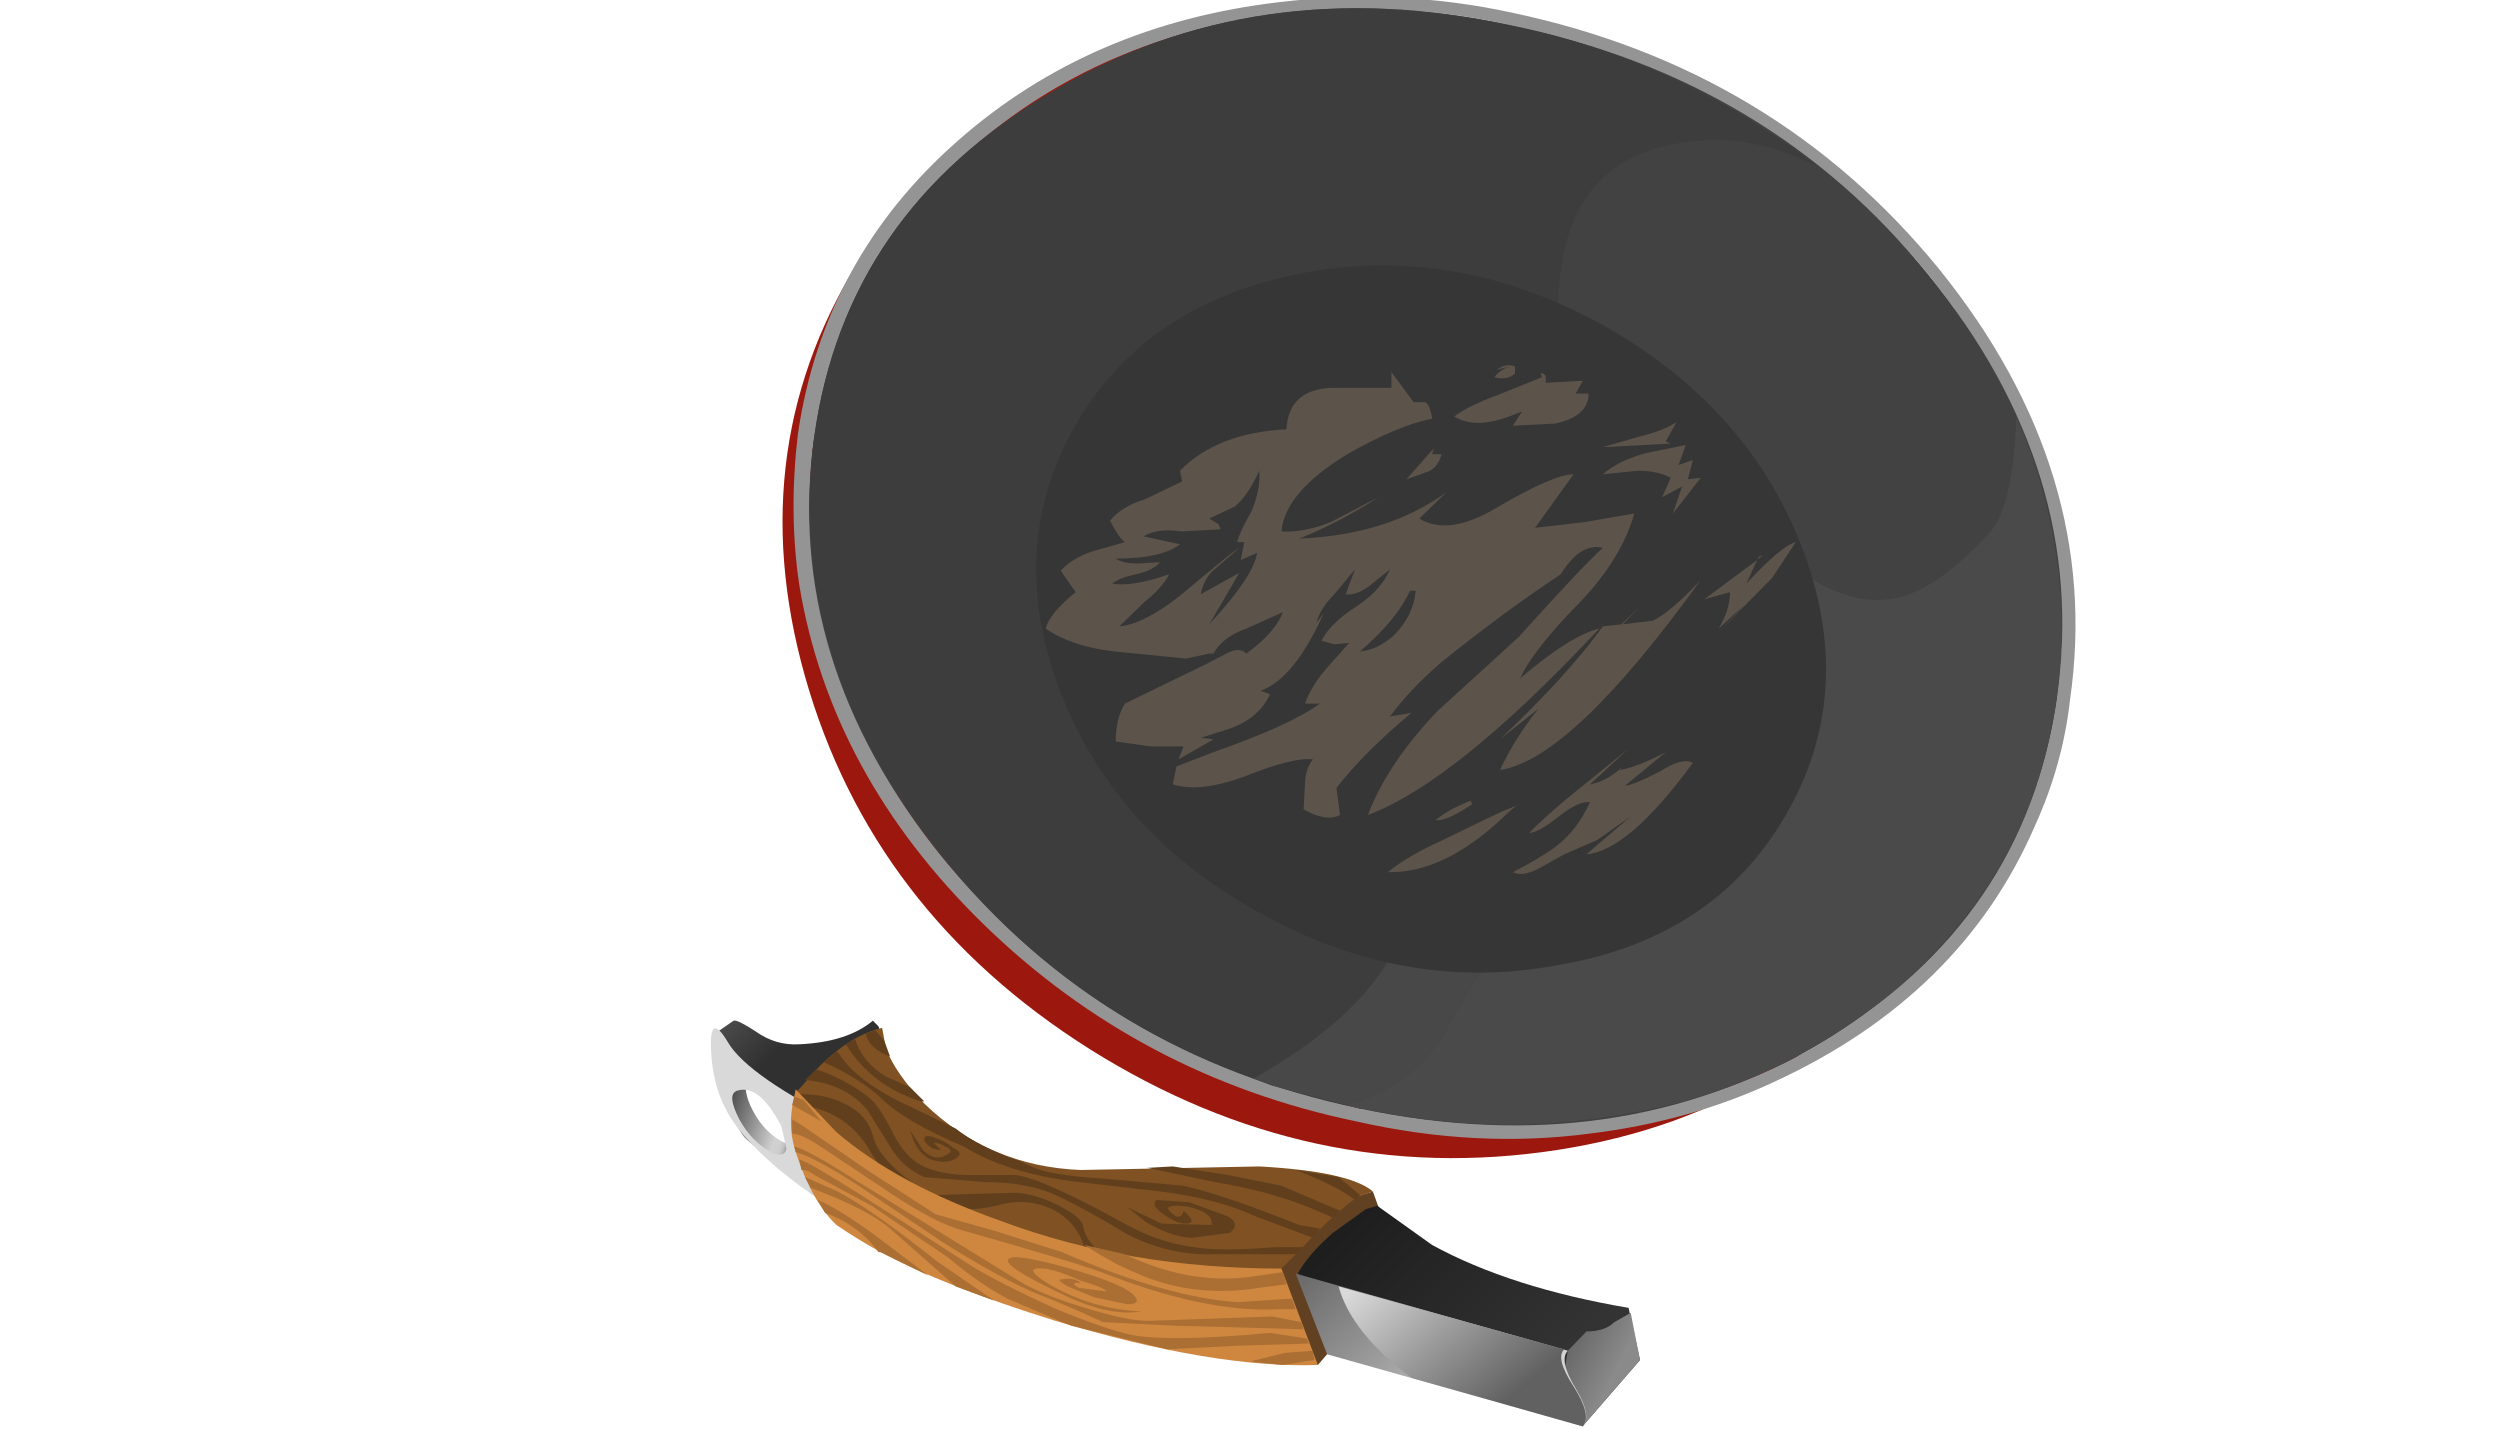 <?xml version="1.0" encoding="UTF-8" standalone="no"?>
<svg xmlns:xlink="http://www.w3.org/1999/xlink" height="100.0px" width="175.0px" xmlns="http://www.w3.org/2000/svg">
  <g transform="matrix(1.0, 0.0, 0.0, 1.0, 0.0, 0.0)">
    <use height="100.05" transform="matrix(1.0, 0.0, 0.0, 1.0, 49.75, -0.2)" width="95.55" xlink:href="#shape0"/>
  </g>
  <defs>
    <g id="shape0" transform="matrix(1.0, 0.0, 0.0, 1.0, -49.75, 0.2)">
      <path d="M135.1 64.3 Q126.1 77.85 109.0 80.5 91.75 83.15 76.3 73.45 61.0 63.8 56.35 47.35 51.75 31.05 60.6 17.5 69.6 4.05 86.75 1.45 103.95 -1.2 119.4 8.45 134.85 18.1 139.5 34.55 144.0 50.9 135.1 64.3" fill="#9c180e" fill-rule="evenodd" stroke="none"/>
      <path d="M89.95 0.9 Q76.95 2.55 67.95 10.45 58.8 18.5 57.15 30.4 L57.0 30.55 Q55.85 38.7 58.7 46.85 61.25 54.75 67.15 61.4 76.7 72.1 90.35 76.35 L95.2 77.6 95.35 77.6 Q103.6 79.35 111.2 78.35 124.05 76.85 133.05 68.95 142.3 60.8 144.0 48.85 L144.0 48.75 Q145.4 38.45 140.75 28.4 136.15 18.6 127.15 11.6 L125.6 10.45 Q116.85 4.05 105.9 1.8 98.3 0.05 89.95 0.9 M105.9 0.9 Q124.3 4.8 135.75 18.85 147.2 33.05 144.9 49.0 144.4 53.5 142.45 57.8 137.3 69.7 124.15 75.75 118.25 78.5 111.3 79.35 103.35 80.4 94.95 78.5 79.8 75.35 68.85 64.7 58.15 54.25 55.95 40.95 55.2 35.95 55.85 30.4 57.65 18.1 67.05 9.85 76.3 1.7 89.55 0.15 97.9 -0.85 105.9 0.9" fill="#949494" fill-rule="evenodd" stroke="none"/>
      <path d="M144.0 48.75 Q141.8 64.45 127.5 72.95 113.25 81.4 95.2 77.6 77.2 73.85 66.0 60.05 54.8 46.25 57.0 30.55 59.2 14.85 73.6 6.45 87.9 -2.1 105.9 1.8 123.9 5.55 135.0 19.25 146.2 33.05 144.0 48.75" fill="#424242" fill-rule="evenodd" stroke="none"/>
      <path d="M127.15 11.6 Q122.65 9.45 119.05 9.85 110.3 10.45 109.25 19.0 108.2 26.8 113.5 32.95 117.25 37.05 111.7 52.0 106.8 65.45 103.7 68.1 102.95 68.95 100.9 72.7 98.45 76.25 94.2 77.35 76.55 73.35 65.75 59.65 54.95 46.1 57.0 30.55 59.2 14.85 73.6 6.45 87.9 -2.1 105.9 1.8 117.5 4.2 127.15 11.6" fill="#3d3d3d" fill-rule="evenodd" stroke="none"/>
      <path d="M133.05 68.95 Q124.05 76.85 111.2 78.35 103.6 79.35 95.35 77.6 L95.2 77.6 94.2 77.35 Q98.45 76.25 100.9 72.7 102.95 68.95 103.7 68.1 106.8 65.45 111.7 52.0 117.25 37.05 113.5 32.95 L111.3 29.8 111.55 29.4 114.65 30.65 Q118.25 32.45 120.7 35.2 127.4 42.6 132.15 41.95 135.25 41.7 139.35 37.2 140.9 35.45 141.15 29.15 145.3 38.85 144.0 48.75 L144.0 48.85 Q142.3 60.8 133.05 68.95" fill="#4a4a4a" fill-rule="evenodd" stroke="none"/>
      <path d="M104.6 43.35 Q108.1 35.55 111.3 29.8 L113.5 32.95 Q117.25 37.05 111.7 52.0 106.8 65.45 103.7 68.1 102.95 68.95 100.9 72.7 98.45 76.25 94.2 77.35 L89.05 76.0 87.75 75.5 Q98.45 69.45 98.8 62.05 99.1 56.05 104.6 43.35" fill="#484848" fill-rule="evenodd" stroke="none"/>
      <path d="M124.95 57.15 Q119.95 65.7 109.1 67.55 98.3 69.6 88.0 63.8 77.85 58.15 74.1 48.1 70.4 38.1 75.4 29.55 80.4 21.15 91.25 19.1 101.9 17.1 112.2 22.75 122.5 28.55 126.25 38.6 129.95 48.6 124.95 57.15" fill="#363636" fill-rule="evenodd" stroke="none"/>
      <path d="M107.95 26.4 L107.85 26.15 Q107.95 26.05 108.2 26.3 L108.2 26.8 110.8 26.65 110.3 27.55 111.2 27.55 Q111.2 29.15 108.85 29.65 L105.9 29.8 106.55 28.8 105.65 29.15 Q103.2 30.05 101.8 29.15 102.8 28.4 104.85 27.65 L107.95 26.4" fill="#5c544b" fill-rule="evenodd" stroke="none"/>
      <path d="M105.65 25.65 L104.75 25.9 Q105.4 25.4 106.05 25.65 L106.05 26.15 Q105.5 26.65 104.6 26.4 105.0 25.9 105.65 25.65" fill="#5c544b" fill-rule="evenodd" stroke="none"/>
      <path d="M100.35 31.4 L100.25 31.8 100.9 31.8 Q100.65 32.8 99.85 33.05 L98.45 33.55 100.35 31.4" fill="#5c544b" fill-rule="evenodd" stroke="none"/>
      <path d="M116.6 30.9 L116.95 31.05 112.2 31.3 114.8 30.55 Q116.45 30.15 117.35 29.55 L116.6 30.9 M118.5 32.2 L118.15 33.55 119.05 33.45 117.1 35.95 117.75 34.05 116.35 34.8 116.95 33.45 Q116.05 32.95 114.65 32.95 L112.2 33.2 Q113.35 32.2 115.3 31.7 L118.0 31.15 117.5 32.55 118.5 32.2" fill="#5c544b" fill-rule="evenodd" stroke="none"/>
      <path d="M123.4 38.85 L123.0 39.2 122.25 40.85 Q124.7 38.2 125.7 37.95 L124.05 40.45 120.3 44.25 122.1 42.35 120.3 44.0 Q121.1 42.7 121.1 41.45 L119.3 41.95 123.0 39.2 123.15 38.95 123.4 38.85" fill="#5c544b" fill-rule="evenodd" stroke="none"/>
      <path d="M114.0 52.4 L111.3 54.9 Q112.35 54.75 113.5 53.75 113.35 53.75 113.35 53.9 114.5 53.75 116.6 52.65 L113.75 55.0 Q114.25 55.0 116.2 54.0 117.75 53.0 118.5 53.4 114.0 59.55 111.05 59.8 L114.15 57.15 111.8 58.8 109.5 59.8 107.7 60.8 Q106.55 61.4 105.9 61.05 107.85 60.05 108.85 59.3 110.4 58.15 111.3 56.15 110.55 56.05 109.25 57.05 107.7 58.3 107.05 58.3 108.5 56.8 111.55 54.4 L114.0 52.4" fill="#5c544b" fill-rule="evenodd" stroke="none"/>
      <path d="M106.15 56.4 L105.65 56.8 Q101.25 61.15 97.15 61.05 98.55 59.9 101.0 58.8 104.6 57.05 105.15 56.8 L106.15 56.4" fill="#5c544b" fill-rule="evenodd" stroke="none"/>
      <path d="M102.95 56.05 L103.05 56.3 Q101.15 57.55 100.5 57.4 101.4 56.65 102.95 56.05" fill="#5c544b" fill-rule="evenodd" stroke="none"/>
      <path d="M99.1 41.35 L98.7 41.35 Q97.8 43.35 95.2 45.6 96.4 45.5 97.55 44.5 98.95 43.1 99.1 41.35 M87.65 35.7 Q88.25 34.2 88.15 32.95 87.35 34.7 86.45 35.45 L84.65 36.3 85.3 36.7 85.45 37.05 82.75 37.2 Q80.95 36.95 80.05 37.55 L82.6 38.1 Q81.3 39.1 78.1 39.1 78.6 39.45 79.65 39.45 L81.2 39.35 Q80.7 39.95 79.5 40.2 78.35 40.45 77.85 40.85 79.25 41.1 81.85 40.2 81.3 41.2 80.15 42.1 L78.35 43.85 Q80.05 43.7 82.6 41.7 86.6 38.35 86.75 38.35 L85.2 39.7 Q84.3 40.35 84.05 41.6 L86.75 40.1 84.65 43.7 Q87.75 40.35 88.0 38.7 L86.85 39.2 87.1 37.95 86.6 37.95 Q86.75 37.3 87.65 35.7 M93.15 27.15 L97.4 27.15 97.4 26.05 98.95 28.15 99.75 28.15 Q100.1 28.3 100.25 29.3 97.8 29.8 94.3 31.8 89.95 34.45 89.7 37.2 91.25 37.3 93.15 36.55 L96.5 34.8 Q93.8 36.55 90.95 37.7 97.15 37.45 101.25 34.45 L99.35 36.3 Q101.4 37.55 104.75 35.55 108.75 33.2 110.15 33.2 L107.45 36.95 110.9 36.55 114.4 35.95 Q113.5 39.1 110.65 42.1 107.3 45.5 106.4 47.5 109.9 44.5 111.95 44.0 101.9 54.75 95.75 57.05 97.15 53.4 100.65 49.75 L106.3 44.6 Q110.8 39.6 112.2 38.35 110.65 37.95 109.25 40.2 105.25 42.85 100.9 46.35 98.7 48.25 97.3 50.15 L98.8 49.9 Q95.5 52.65 93.55 55.15 L93.8 57.05 Q92.8 57.55 91.25 56.65 L91.35 54.9 Q91.35 53.9 91.9 53.15 90.45 53.0 87.0 54.4 83.9 55.5 82.1 54.9 L82.35 53.65 84.95 52.65 Q90.35 50.75 92.4 49.25 L91.35 49.25 Q91.75 48.1 92.8 46.85 L94.45 45.0 93.4 45.1 92.5 44.85 Q93.15 43.6 94.95 42.45 96.65 41.35 97.3 39.85 L95.75 41.1 Q94.85 41.7 94.2 41.6 L94.85 39.85 93.4 41.6 Q92.4 42.6 92.15 43.6 L92.65 42.95 Q90.6 47.5 88.25 48.35 L88.9 48.6 Q88.15 50.25 86.1 51.0 L84.05 51.65 84.95 51.75 82.5 53.15 82.85 52.25 80.55 52.25 78.1 51.9 Q78.1 50.25 78.75 49.25 L84.4 46.5 85.85 45.75 Q86.75 45.25 87.25 45.75 89.3 44.25 89.8 42.85 L87.25 44.0 Q85.55 44.6 84.95 45.75 L84.65 45.75 83.0 46.1 78.0 45.6 Q75.0 45.25 73.2 44.0 73.45 42.95 75.3 41.45 L74.25 39.95 Q75.0 39.1 76.45 38.6 L78.75 37.95 Q78.35 37.7 77.7 36.45 78.5 35.45 80.15 34.95 L82.75 33.7 82.6 32.95 Q85.2 30.3 90.05 30.05 90.2 27.3 93.15 27.15" fill="#5c544b" fill-rule="evenodd" stroke="none"/>
      <path d="M105.0 53.9 Q106.05 51.65 107.7 49.6 L105.0 51.75 Q109.75 47.25 112.2 43.85 L113.5 43.7 114.8 42.45 113.6 43.7 115.7 43.45 Q116.95 42.85 119.05 40.6 110.0 53.15 105.0 53.9" fill="#5c544b" fill-rule="evenodd" stroke="none"/>
      <path d="M61.0 73.7 Q59.85 75.85 56.85 78.75 L52.1 74.75 50.05 72.35 51.35 71.45 Q51.6 71.35 52.9 72.2 54.3 73.2 55.95 73.1 59.3 72.95 61.1 71.45 L61.5 71.85 Q61.75 72.45 61.0 73.7" fill="url(#gradient0)" fill-rule="evenodd" stroke="none"/>
      <path d="M55.6 80.25 Q57.25 80.75 57.0 81.4 56.75 81.9 55.85 81.9 54.05 81.25 52.35 79.85 51.75 79.35 51.2 77.85 50.85 76.5 51.1 76.1 51.2 75.85 51.75 75.75 52.0 75.6 52.25 75.6 52.0 76.6 52.9 78.1 53.9 79.75 55.6 80.25" fill="url(#gradient1)" fill-rule="evenodd" stroke="none"/>
      <path d="M54.7 78.85 Q53.15 75.85 51.6 76.35 50.85 76.6 51.75 78.35 52.65 80.0 54.15 80.75 54.95 81.0 55.05 80.4 L54.7 78.85 M49.8 73.95 Q49.55 70.6 50.95 72.95 52.35 75.35 59.45 78.85 60.75 79.6 63.7 87.55 55.7 83.65 52.1 79.5 50.05 77.25 49.8 73.95" fill="url(#gradient2)" fill-rule="evenodd" stroke="none"/>
      <path d="M83.25 92.55 Q83.65 91.15 84.4 89.55 85.85 86.55 87.9 86.0 L96.1 83.4 98.05 88.8 92.25 95.55 Q86.35 94.2 83.25 92.55" fill="#614122" fill-rule="evenodd" stroke="none"/>
      <path d="M55.7 76.5 L57.4 74.6 Q59.6 72.45 61.75 71.95 L62.0 73.35 Q62.65 75.1 64.7 77.25 69.25 81.65 75.65 81.9 L88.15 81.65 Q94.45 82.0 96.1 83.4 L95.1 83.75 Q93.55 84.75 91.1 87.4 L87.35 91.15 58.7 85.4 55.7 76.5" fill="#805223" fill-rule="evenodd" stroke="none"/>
      <path d="M56.25 76.6 Q57.9 76.6 59.3 77.35 60.75 78.1 61.1 79.5 61.4 80.75 63.05 82.15 64.35 83.25 65.5 83.65 L70.75 83.5 Q71.95 83.4 73.85 84.25 75.65 85.15 75.8 85.75 75.9 86.55 76.7 87.4 77.6 88.3 78.6 88.55 L83.65 90.4 76.7 89.05 Q76.05 88.4 76.05 87.9 75.65 85.75 73.85 84.75 71.95 83.75 69.75 84.4 67.7 84.9 65.5 84.4 63.55 83.9 62.4 82.75 L61.0 80.75 Q60.35 79.5 59.2 78.6 57.9 77.6 55.95 77.35 L55.7 76.5 56.25 76.6" fill="#613f1d" fill-rule="evenodd" stroke="none"/>
      <path d="M62.3 80.25 L60.75 77.75 Q59.2 75.85 56.35 75.6 L57.15 74.85 Q59.3 75.6 60.85 76.85 61.5 77.35 62.4 79.1 63.2 80.75 64.2 81.4 65.35 82.15 67.55 82.25 L71.05 82.25 Q72.85 82.4 78.9 85.75 81.45 87.15 84.4 87.4 86.1 87.55 89.3 87.3 L91.25 87.3 90.7 87.8 84.05 87.8 Q81.3 87.65 78.9 86.4 76.2 84.75 74.1 83.75 72.05 82.75 68.95 82.75 L64.7 82.4 Q63.2 81.75 62.3 80.25" fill="#613f1d" fill-rule="evenodd" stroke="none"/>
      <path d="M62.3 73.95 Q60.85 73.45 60.6 72.35 L61.25 72.1 61.9 72.85 62.3 73.95" fill="#613f1d" fill-rule="evenodd" stroke="none"/>
      <path d="M62.0 75.35 L63.7 76.1 64.7 77.1 64.45 77.1 Q61.0 76.0 59.2 73.1 L59.85 72.7 Q60.35 74.35 62.0 75.35" fill="#613f1d" fill-rule="evenodd" stroke="none"/>
      <path d="M95.2 83.65 L94.85 84.0 Q93.55 83.0 90.7 81.9 L93.7 82.4 95.2 83.65" fill="#613f1d" fill-rule="evenodd" stroke="none"/>
      <path d="M57.65 74.35 L58.55 73.6 58.7 73.7 Q59.95 75.75 63.8 77.5 L66.9 79.0 Q68.45 80.25 71.3 81.25 L72.2 81.65 Q73.35 82.25 77.2 82.5 L82.85 83.0 Q85.7 83.65 90.95 85.75 L92.4 86.0 91.9 86.65 87.9 85.15 Q85.2 83.9 81.2 83.4 L75.55 82.75 Q70.5 82.15 67.45 80.25 63.3 78.5 61.65 76.85 60.2 75.5 57.65 74.35" fill="#613f1d" fill-rule="evenodd" stroke="none"/>
      <path d="M93.3 85.25 Q89.7 83.5 85.05 82.75 L80.3 81.75 82.1 81.65 85.95 82.25 89.7 83.0 93.8 84.75 93.3 85.25" fill="#613f1d" fill-rule="evenodd" stroke="none"/>
      <path d="M85.95 85.15 Q86.85 85.65 86.1 86.3 L83.4 86.65 Q81.85 86.55 80.15 85.5 L78.9 84.5 81.3 85.65 84.8 85.75 Q84.95 85.15 84.05 84.75 83.25 84.4 82.35 84.4 81.2 84.4 82.35 85.15 82.75 85.25 82.85 84.75 83.9 85.65 83.0 85.65 82.35 85.65 81.45 85.0 80.55 84.4 80.95 84.0 L83.25 84.15 85.95 85.15" fill="#613f1d" fill-rule="evenodd" stroke="none"/>
      <path d="M63.7 79.1 L64.6 80.5 Q65.5 81.4 66.4 80.75 66.8 80.5 66.15 80.25 65.75 80.0 65.35 80.0 L65.9 80.5 Q65.1 80.5 64.7 79.85 64.6 79.35 65.35 79.6 66.15 79.85 66.8 80.4 67.55 80.75 66.8 81.15 66.15 81.5 65.1 81.15 64.35 80.75 63.95 79.85 L63.7 79.1" fill="#613f1d" fill-rule="evenodd" stroke="none"/>
      <path d="M58.55 85.75 Q56.85 84.15 55.7 80.65 55.2 79.1 55.45 77.5 L55.7 76.25 58.55 79.25 Q62.8 82.9 70.15 85.5 79.0 88.8 89.7 88.8 L92.25 95.55 Q84.95 95.8 73.85 92.45 66.15 90.05 61.65 87.65 60.1 86.8 58.55 85.75" fill="#cf8740" fill-rule="evenodd" stroke="none"/>
      <path d="M57.75 84.9 L57.25 84.0 Q58.8 84.65 61.5 86.65 L65.0 89.3 61.65 87.65 61.5 87.65 Q60.1 85.75 57.75 84.9" fill="#ab6f34" fill-rule="evenodd" stroke="none"/>
      <path d="M65.6 88.3 L69.6 91.05 66.9 90.05 62.3 86.0 Q60.75 84.65 56.75 83.15 L56.35 82.4 58.3 83.25 Q60.5 84.25 65.6 88.3" fill="#ab6f34" fill-rule="evenodd" stroke="none"/>
      <path d="M90.05 89.9 L88.15 90.15 Q83.4 90.9 79.4 89.05 78.1 88.55 75.9 87.15 L78.75 87.8 Q83.15 89.9 87.35 89.4 L89.8 89.05 90.05 89.9" fill="#ab6f34" fill-rule="evenodd" stroke="none"/>
      <path d="M57.0 82.25 Q56.6 81.9 56.1 81.9 L55.95 81.15 56.5 81.4 Q58.05 82.15 68.05 88.65 70.15 89.9 73.75 91.55 77.35 93.05 79.25 93.45 81.95 93.95 88.9 93.3 L91.5 93.7 91.6 94.05 86.6 94.2 81.7 94.45 75.0 92.8 74.35 92.55 70.5 90.9 Q68.45 89.8 66.4 88.05 L61.0 84.4 57.0 82.25" fill="#ab6f34" fill-rule="evenodd" stroke="none"/>
      <path d="M55.7 80.65 L55.6 80.25 Q56.6 80.5 59.95 82.65 L71.55 89.8 Q73.35 90.8 76.3 91.65 79.25 92.55 80.7 92.45 L89.05 92.15 91.1 92.55 91.25 93.05 82.2 92.8 77.2 92.55 Q74.75 91.4 72.55 90.55 69.85 89.4 65.9 86.9 L60.1 83.0 Q57.0 81.0 55.7 80.65" fill="#ab6f34" fill-rule="evenodd" stroke="none"/>
      <path d="M89.8 95.55 L87.5 95.3 89.95 94.7 91.9 94.55 92.0 95.2 89.8 95.55" fill="#ab6f34" fill-rule="evenodd" stroke="none"/>
      <path d="M55.6 76.75 L56.25 77.0 57.5 78.5 55.45 77.35 55.6 76.75" fill="#ab6f34" fill-rule="evenodd" stroke="none"/>
      <path d="M57.65 80.4 Q56.1 79.35 55.45 79.35 L55.45 78.35 56.1 78.75 60.85 82.0 65.5 85.0 69.6 86.15 74.35 87.65 Q81.6 90.8 86.6 91.15 L90.45 90.9 90.7 91.65 89.45 91.65 Q84.4 91.9 77.35 89.15 75.4 88.4 67.45 86.15 65.5 85.65 62.3 83.5 L57.65 80.4" fill="#ab6f34" fill-rule="evenodd" stroke="none"/>
      <path d="M73.45 89.9 Q76.45 91.65 79.9 91.8 77.85 92.15 75.0 90.9 69.6 88.4 70.75 88.05 71.3 87.8 74.9 88.8 78.35 89.8 79.25 90.55 80.05 91.3 78.9 91.3 L76.55 90.8 74.75 90.05 Q73.85 89.55 74.35 89.55 75.15 89.4 75.65 89.8 L75.3 89.8 Q75.0 89.9 75.55 90.15 L77.45 90.4 Q77.35 90.15 75.65 89.65 74.0 88.9 73.1 88.8 71.4 88.65 73.45 89.9" fill="#ab6f34" fill-rule="evenodd" stroke="none"/>
      <path d="M114.0 91.55 L114.8 95.2 110.9 99.7 Q107.45 98.95 100.9 95.2 L90.85 89.15 Q91.5 87.9 93.3 86.3 L95.6 84.65 96.4 84.4 100.25 87.15 Q105.75 90.15 114.0 91.55" fill="url(#gradient3)" fill-rule="evenodd" stroke="none"/>
      <path d="M109.75 94.55 L111.05 93.2 Q112.35 93.2 113.0 92.55 L114.15 91.9 114.8 95.2 110.9 99.7 109.1 98.45 109.75 94.55" fill="url(#gradient4)" fill-rule="evenodd" stroke="none"/>
      <path d="M110.8 99.85 L92.9 94.8 90.7 89.15 109.75 94.55 Q109.1 95.2 110.3 97.2 111.45 99.1 110.8 99.85" fill="url(#gradient5)" fill-rule="evenodd" stroke="none"/>
      <path d="M110.8 99.85 L98.8 96.45 Q94.6 93.3 93.7 90.05 L109.5 94.45 Q108.85 95.05 110.15 97.05 111.45 99.1 110.8 99.85" fill="url(#gradient6)" fill-rule="evenodd" stroke="none"/>
    </g>
    <linearGradient gradientTransform="matrix(0.002, 0.002, -0.002, 0.002, 52.1, 72.6)" gradientUnits="userSpaceOnUse" id="gradient0" spreadMethod="pad" x1="-819.2" x2="819.2">
      <stop offset="0.0" stop-color="#4f4f4f"/>
      <stop offset="1.0" stop-color="#303030"/>
    </linearGradient>
    <linearGradient gradientTransform="matrix(0.003, 0.001, -0.001, 0.003, 53.15, 78.6)" gradientUnits="userSpaceOnUse" id="gradient1" spreadMethod="pad" x1="-819.2" x2="819.2">
      <stop offset="0.0" stop-color="#4a4a4a"/>
      <stop offset="0.337" stop-color="#838383"/>
      <stop offset="0.769" stop-color="#d1d1d1"/>
      <stop offset="0.859" stop-color="#cfcfcf"/>
      <stop offset="0.894" stop-color="#c8c8c8"/>
      <stop offset="0.925" stop-color="#bbbbbb"/>
      <stop offset="0.949" stop-color="#a9a9a9"/>
      <stop offset="0.969" stop-color="#929292"/>
      <stop offset="0.988" stop-color="#767676"/>
      <stop offset="1.0" stop-color="#5e5e5e"/>
    </linearGradient>
    <linearGradient gradientTransform="matrix(-0.002, -4.0E-4, 4.0E-4, -0.002, 59.05, 79.25)" gradientUnits="userSpaceOnUse" id="gradient2" spreadMethod="pad" x1="-819.2" x2="819.2">
      <stop offset="0.0" stop-color="#a6a6a6"/>
      <stop offset="1.0" stop-color="#d9d9d9"/>
    </linearGradient>
    <linearGradient gradientTransform="matrix(0.008, 0.008, -0.008, 0.008, 100.5, 90.65)" gradientUnits="userSpaceOnUse" id="gradient3" spreadMethod="pad" x1="-819.2" x2="819.2">
      <stop offset="0.0" stop-color="#1c1c1c"/>
      <stop offset="1.0" stop-color="#333333"/>
    </linearGradient>
    <linearGradient gradientTransform="matrix(0.002, 0.001, -0.001, 0.002, 111.45, 95.3)" gradientUnits="userSpaceOnUse" id="gradient4" spreadMethod="pad" x1="-819.2" x2="819.2">
      <stop offset="0.0" stop-color="#696969"/>
      <stop offset="1.0" stop-color="#8a8a8a"/>
    </linearGradient>
    <linearGradient gradientTransform="matrix(0.007, 0.008, -0.008, 0.007, 97.9, 93.45)" gradientUnits="userSpaceOnUse" id="gradient5" spreadMethod="pad" x1="-819.2" x2="819.2">
      <stop offset="0.0" stop-color="#636363"/>
      <stop offset="0.518" stop-color="#9c9c9c"/>
      <stop offset="1.0" stop-color="#d4d4d4"/>
    </linearGradient>
    <linearGradient gradientTransform="matrix(-0.005, -0.006, 0.006, -0.005, 100.35, 93.95)" gradientUnits="userSpaceOnUse" id="gradient6" spreadMethod="pad" x1="-819.2" x2="819.2">
      <stop offset="0.0" stop-color="#616161"/>
      <stop offset="0.49" stop-color="#9a9a9a"/>
      <stop offset="1.0" stop-color="#d9d9d9"/>
    </linearGradient>
  </defs>
</svg>
